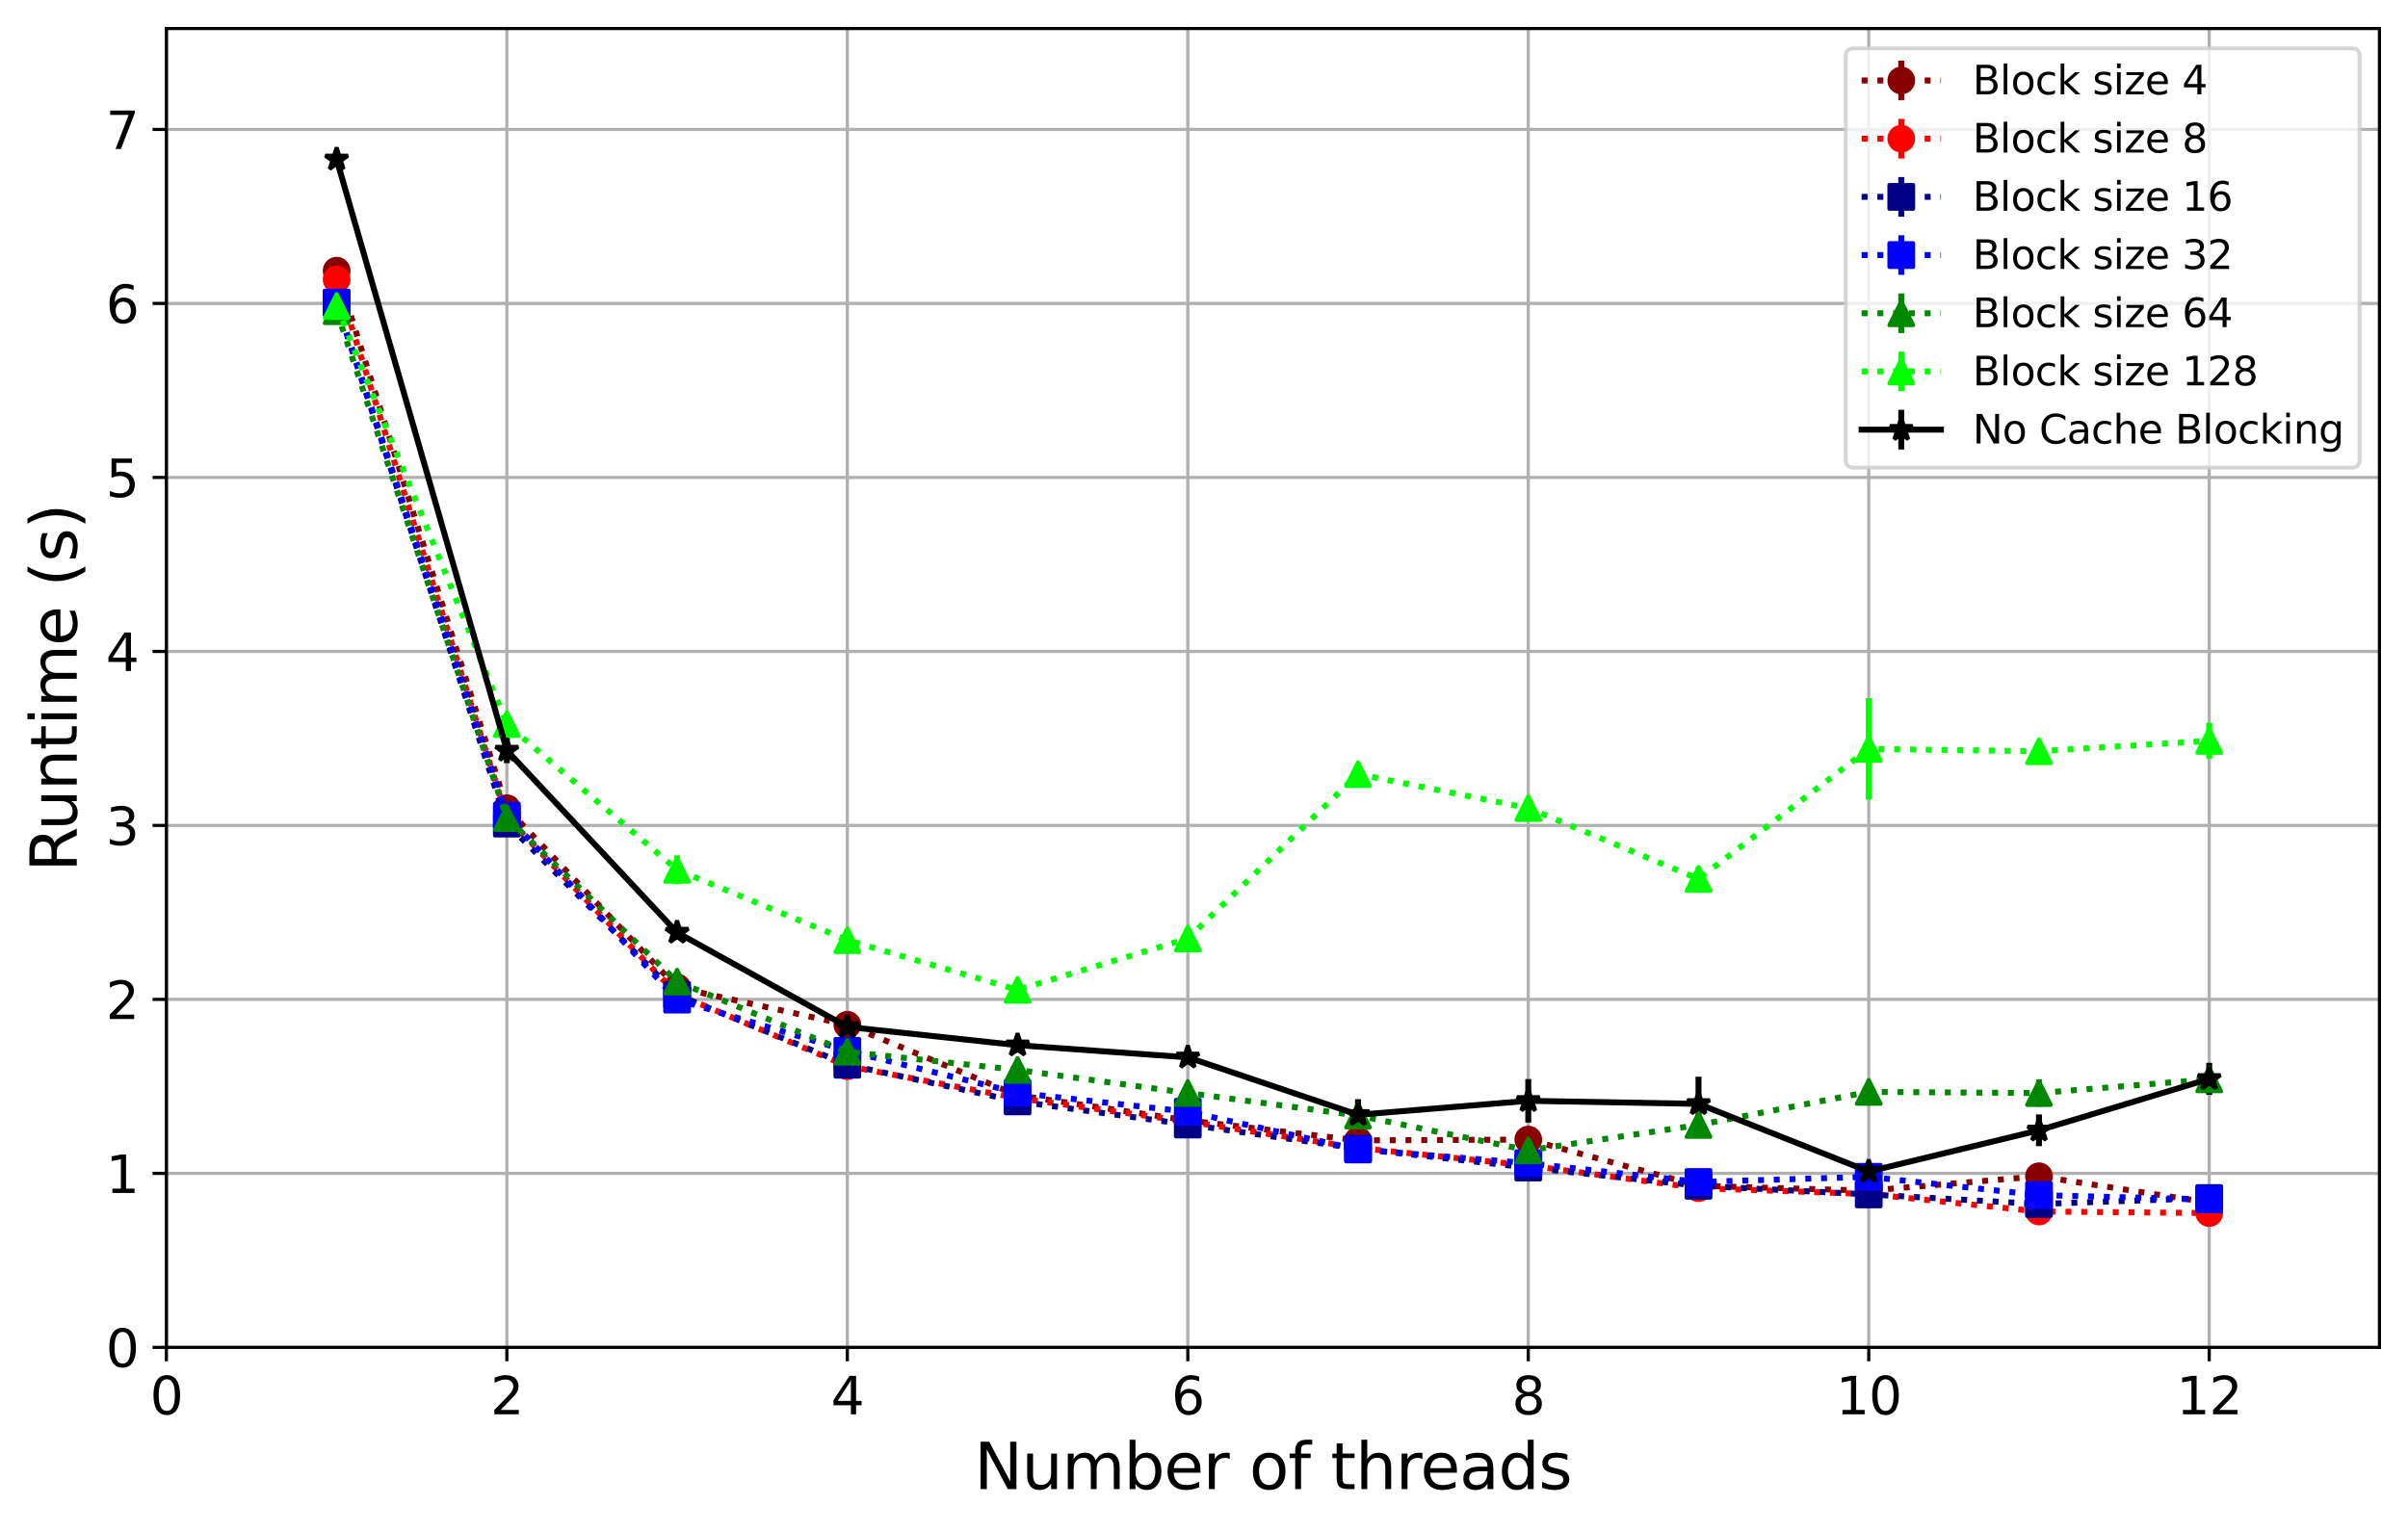 <?xml version="1.0" encoding="utf-8" standalone="no"?>
<!DOCTYPE svg PUBLIC "-//W3C//DTD SVG 1.1//EN"
  "http://www.w3.org/Graphics/SVG/1.1/DTD/svg11.dtd">
<svg xmlns:xlink="http://www.w3.org/1999/xlink" width="607.156pt" height="386.107pt" viewBox="0 0 607.156 386.107" xmlns="http://www.w3.org/2000/svg" version="1.1">
 <defs>
  <style type="text/css">*{stroke-linejoin: round; stroke-linecap: butt}</style>
 </defs>
 <g id="figure_1">
  <g id="patch_1">
   <path d="M 0 386.107 
L 607.156 386.107 
L 607.156 0 
L 0 0 
z
" style="fill: #ffffff"/>
  </g>
  <g id="axes_1">
   <g id="patch_2">
    <path d="M 41.956 339.84 
L 599.956 339.84 
L 599.956 7.2 
L 41.956 7.2 
z
" style="fill: #ffffff"/>
   </g>
   <g id="matplotlib.axis_1">
    <g id="xtick_1">
     <g id="line2d_1">
      <path d="M 41.956 339.84 
L 41.956 7.2 
" clip-path="url(#pe2dccdbe21)" style="fill: none; stroke: #b0b0b0; stroke-width: 0.8; stroke-linecap: square"/>
     </g>
     <g id="line2d_2">
      <defs>
       <path id="mbae6cac2d5" d="M 0 0 
L 0 3.5 
" style="stroke: #000000; stroke-width: 0.8"/>
      </defs>
      <g>
       <use xlink:href="#mbae6cac2d5" x="41.956" y="339.84" style="stroke: #000000; stroke-width: 0.8"/>
      </g>
     </g>
     <g id="text_1">
      <!-- 0 -->
      <g transform="translate(37.821 356.718) scale(0.13 -0.13)">
       <defs>
        <path id="DejaVuSans-30" d="M 2034 4250 
Q 1547 4250 1301 3770 
Q 1056 3291 1056 2328 
Q 1056 1369 1301 889 
Q 1547 409 2034 409 
Q 2525 409 2770 889 
Q 3016 1369 3016 2328 
Q 3016 3291 2770 3770 
Q 2525 4250 2034 4250 
z
M 2034 4750 
Q 2819 4750 3233 4129 
Q 3647 3509 3647 2328 
Q 3647 1150 3233 529 
Q 2819 -91 2034 -91 
Q 1250 -91 836 529 
Q 422 1150 422 2328 
Q 422 3509 836 4129 
Q 1250 4750 2034 4750 
z
" transform="scale(0.016)"/>
       </defs>
       <use xlink:href="#DejaVuSans-30"/>
      </g>
     </g>
    </g>
    <g id="xtick_2">
     <g id="line2d_3">
      <path d="M 127.802 339.84 
L 127.802 7.2 
" clip-path="url(#pe2dccdbe21)" style="fill: none; stroke: #b0b0b0; stroke-width: 0.8; stroke-linecap: square"/>
     </g>
     <g id="line2d_4">
      <g>
       <use xlink:href="#mbae6cac2d5" x="127.802" y="339.84" style="stroke: #000000; stroke-width: 0.8"/>
      </g>
     </g>
     <g id="text_2">
      <!-- 2 -->
      <g transform="translate(123.667 356.718) scale(0.13 -0.13)">
       <defs>
        <path id="DejaVuSans-32" d="M 1228 531 
L 3431 531 
L 3431 0 
L 469 0 
L 469 531 
Q 828 903 1448 1529 
Q 2069 2156 2228 2338 
Q 2531 2678 2651 2914 
Q 2772 3150 2772 3378 
Q 2772 3750 2511 3984 
Q 2250 4219 1831 4219 
Q 1534 4219 1204 4116 
Q 875 4013 500 3803 
L 500 4441 
Q 881 4594 1212 4672 
Q 1544 4750 1819 4750 
Q 2544 4750 2975 4387 
Q 3406 4025 3406 3419 
Q 3406 3131 3298 2873 
Q 3191 2616 2906 2266 
Q 2828 2175 2409 1742 
Q 1991 1309 1228 531 
z
" transform="scale(0.016)"/>
       </defs>
       <use xlink:href="#DejaVuSans-32"/>
      </g>
     </g>
    </g>
    <g id="xtick_3">
     <g id="line2d_5">
      <path d="M 213.649 339.84 
L 213.649 7.2 
" clip-path="url(#pe2dccdbe21)" style="fill: none; stroke: #b0b0b0; stroke-width: 0.8; stroke-linecap: square"/>
     </g>
     <g id="line2d_6">
      <g>
       <use xlink:href="#mbae6cac2d5" x="213.649" y="339.84" style="stroke: #000000; stroke-width: 0.8"/>
      </g>
     </g>
     <g id="text_3">
      <!-- 4 -->
      <g transform="translate(209.513 356.718) scale(0.13 -0.13)">
       <defs>
        <path id="DejaVuSans-34" d="M 2419 4116 
L 825 1625 
L 2419 1625 
L 2419 4116 
z
M 2253 4666 
L 3047 4666 
L 3047 1625 
L 3713 1625 
L 3713 1100 
L 3047 1100 
L 3047 0 
L 2419 0 
L 2419 1100 
L 313 1100 
L 313 1709 
L 2253 4666 
z
" transform="scale(0.016)"/>
       </defs>
       <use xlink:href="#DejaVuSans-34"/>
      </g>
     </g>
    </g>
    <g id="xtick_4">
     <g id="line2d_7">
      <path d="M 299.495 339.84 
L 299.495 7.2 
" clip-path="url(#pe2dccdbe21)" style="fill: none; stroke: #b0b0b0; stroke-width: 0.8; stroke-linecap: square"/>
     </g>
     <g id="line2d_8">
      <g>
       <use xlink:href="#mbae6cac2d5" x="299.495" y="339.84" style="stroke: #000000; stroke-width: 0.8"/>
      </g>
     </g>
     <g id="text_4">
      <!-- 6 -->
      <g transform="translate(295.359 356.718) scale(0.13 -0.13)">
       <defs>
        <path id="DejaVuSans-36" d="M 2113 2584 
Q 1688 2584 1439 2293 
Q 1191 2003 1191 1497 
Q 1191 994 1439 701 
Q 1688 409 2113 409 
Q 2538 409 2786 701 
Q 3034 994 3034 1497 
Q 3034 2003 2786 2293 
Q 2538 2584 2113 2584 
z
M 3366 4563 
L 3366 3988 
Q 3128 4100 2886 4159 
Q 2644 4219 2406 4219 
Q 1781 4219 1451 3797 
Q 1122 3375 1075 2522 
Q 1259 2794 1537 2939 
Q 1816 3084 2150 3084 
Q 2853 3084 3261 2657 
Q 3669 2231 3669 1497 
Q 3669 778 3244 343 
Q 2819 -91 2113 -91 
Q 1303 -91 875 529 
Q 447 1150 447 2328 
Q 447 3434 972 4092 
Q 1497 4750 2381 4750 
Q 2619 4750 2861 4703 
Q 3103 4656 3366 4563 
z
" transform="scale(0.016)"/>
       </defs>
       <use xlink:href="#DejaVuSans-36"/>
      </g>
     </g>
    </g>
    <g id="xtick_5">
     <g id="line2d_9">
      <path d="M 385.341 339.84 
L 385.341 7.2 
" clip-path="url(#pe2dccdbe21)" style="fill: none; stroke: #b0b0b0; stroke-width: 0.8; stroke-linecap: square"/>
     </g>
     <g id="line2d_10">
      <g>
       <use xlink:href="#mbae6cac2d5" x="385.341" y="339.84" style="stroke: #000000; stroke-width: 0.8"/>
      </g>
     </g>
     <g id="text_5">
      <!-- 8 -->
      <g transform="translate(381.205 356.718) scale(0.13 -0.13)">
       <defs>
        <path id="DejaVuSans-38" d="M 2034 2216 
Q 1584 2216 1326 1975 
Q 1069 1734 1069 1313 
Q 1069 891 1326 650 
Q 1584 409 2034 409 
Q 2484 409 2743 651 
Q 3003 894 3003 1313 
Q 3003 1734 2745 1975 
Q 2488 2216 2034 2216 
z
M 1403 2484 
Q 997 2584 770 2862 
Q 544 3141 544 3541 
Q 544 4100 942 4425 
Q 1341 4750 2034 4750 
Q 2731 4750 3128 4425 
Q 3525 4100 3525 3541 
Q 3525 3141 3298 2862 
Q 3072 2584 2669 2484 
Q 3125 2378 3379 2068 
Q 3634 1759 3634 1313 
Q 3634 634 3220 271 
Q 2806 -91 2034 -91 
Q 1263 -91 848 271 
Q 434 634 434 1313 
Q 434 1759 690 2068 
Q 947 2378 1403 2484 
z
M 1172 3481 
Q 1172 3119 1398 2916 
Q 1625 2713 2034 2713 
Q 2441 2713 2670 2916 
Q 2900 3119 2900 3481 
Q 2900 3844 2670 4047 
Q 2441 4250 2034 4250 
Q 1625 4250 1398 4047 
Q 1172 3844 1172 3481 
z
" transform="scale(0.016)"/>
       </defs>
       <use xlink:href="#DejaVuSans-38"/>
      </g>
     </g>
    </g>
    <g id="xtick_6">
     <g id="line2d_11">
      <path d="M 471.187 339.84 
L 471.187 7.2 
" clip-path="url(#pe2dccdbe21)" style="fill: none; stroke: #b0b0b0; stroke-width: 0.8; stroke-linecap: square"/>
     </g>
     <g id="line2d_12">
      <g>
       <use xlink:href="#mbae6cac2d5" x="471.187" y="339.84" style="stroke: #000000; stroke-width: 0.8"/>
      </g>
     </g>
     <g id="text_6">
      <!-- 10 -->
      <g transform="translate(462.916 356.718) scale(0.13 -0.13)">
       <defs>
        <path id="DejaVuSans-31" d="M 794 531 
L 1825 531 
L 1825 4091 
L 703 3866 
L 703 4441 
L 1819 4666 
L 2450 4666 
L 2450 531 
L 3481 531 
L 3481 0 
L 794 0 
L 794 531 
z
" transform="scale(0.016)"/>
       </defs>
       <use xlink:href="#DejaVuSans-31"/>
       <use xlink:href="#DejaVuSans-30" transform="translate(63.623 0)"/>
      </g>
     </g>
    </g>
    <g id="xtick_7">
     <g id="line2d_13">
      <path d="M 557.033 339.84 
L 557.033 7.2 
" clip-path="url(#pe2dccdbe21)" style="fill: none; stroke: #b0b0b0; stroke-width: 0.8; stroke-linecap: square"/>
     </g>
     <g id="line2d_14">
      <g>
       <use xlink:href="#mbae6cac2d5" x="557.033" y="339.84" style="stroke: #000000; stroke-width: 0.8"/>
      </g>
     </g>
     <g id="text_7">
      <!-- 12 -->
      <g transform="translate(548.762 356.718) scale(0.13 -0.13)">
       <use xlink:href="#DejaVuSans-31"/>
       <use xlink:href="#DejaVuSans-32" transform="translate(63.623 0)"/>
      </g>
     </g>
    </g>
    <g id="text_8">
     <!-- Number of threads -->
     <g transform="translate(245.636 375.579) scale(0.16 -0.16)">
      <defs>
       <path id="DejaVuSans-4e" d="M 628 4666 
L 1478 4666 
L 3547 763 
L 3547 4666 
L 4159 4666 
L 4159 0 
L 3309 0 
L 1241 3903 
L 1241 0 
L 628 0 
L 628 4666 
z
" transform="scale(0.016)"/>
       <path id="DejaVuSans-75" d="M 544 1381 
L 544 3500 
L 1119 3500 
L 1119 1403 
Q 1119 906 1312 657 
Q 1506 409 1894 409 
Q 2359 409 2629 706 
Q 2900 1003 2900 1516 
L 2900 3500 
L 3475 3500 
L 3475 0 
L 2900 0 
L 2900 538 
Q 2691 219 2414 64 
Q 2138 -91 1772 -91 
Q 1169 -91 856 284 
Q 544 659 544 1381 
z
M 1991 3584 
L 1991 3584 
z
" transform="scale(0.016)"/>
       <path id="DejaVuSans-6d" d="M 3328 2828 
Q 3544 3216 3844 3400 
Q 4144 3584 4550 3584 
Q 5097 3584 5394 3201 
Q 5691 2819 5691 2113 
L 5691 0 
L 5113 0 
L 5113 2094 
Q 5113 2597 4934 2840 
Q 4756 3084 4391 3084 
Q 3944 3084 3684 2787 
Q 3425 2491 3425 1978 
L 3425 0 
L 2847 0 
L 2847 2094 
Q 2847 2600 2669 2842 
Q 2491 3084 2119 3084 
Q 1678 3084 1418 2786 
Q 1159 2488 1159 1978 
L 1159 0 
L 581 0 
L 581 3500 
L 1159 3500 
L 1159 2956 
Q 1356 3278 1631 3431 
Q 1906 3584 2284 3584 
Q 2666 3584 2933 3390 
Q 3200 3197 3328 2828 
z
" transform="scale(0.016)"/>
       <path id="DejaVuSans-62" d="M 3116 1747 
Q 3116 2381 2855 2742 
Q 2594 3103 2138 3103 
Q 1681 3103 1420 2742 
Q 1159 2381 1159 1747 
Q 1159 1113 1420 752 
Q 1681 391 2138 391 
Q 2594 391 2855 752 
Q 3116 1113 3116 1747 
z
M 1159 2969 
Q 1341 3281 1617 3432 
Q 1894 3584 2278 3584 
Q 2916 3584 3314 3078 
Q 3713 2572 3713 1747 
Q 3713 922 3314 415 
Q 2916 -91 2278 -91 
Q 1894 -91 1617 61 
Q 1341 213 1159 525 
L 1159 0 
L 581 0 
L 581 4863 
L 1159 4863 
L 1159 2969 
z
" transform="scale(0.016)"/>
       <path id="DejaVuSans-65" d="M 3597 1894 
L 3597 1613 
L 953 1613 
Q 991 1019 1311 708 
Q 1631 397 2203 397 
Q 2534 397 2845 478 
Q 3156 559 3463 722 
L 3463 178 
Q 3153 47 2828 -22 
Q 2503 -91 2169 -91 
Q 1331 -91 842 396 
Q 353 884 353 1716 
Q 353 2575 817 3079 
Q 1281 3584 2069 3584 
Q 2775 3584 3186 3129 
Q 3597 2675 3597 1894 
z
M 3022 2063 
Q 3016 2534 2758 2815 
Q 2500 3097 2075 3097 
Q 1594 3097 1305 2825 
Q 1016 2553 972 2059 
L 3022 2063 
z
" transform="scale(0.016)"/>
       <path id="DejaVuSans-72" d="M 2631 2963 
Q 2534 3019 2420 3045 
Q 2306 3072 2169 3072 
Q 1681 3072 1420 2755 
Q 1159 2438 1159 1844 
L 1159 0 
L 581 0 
L 581 3500 
L 1159 3500 
L 1159 2956 
Q 1341 3275 1631 3429 
Q 1922 3584 2338 3584 
Q 2397 3584 2469 3576 
Q 2541 3569 2628 3553 
L 2631 2963 
z
" transform="scale(0.016)"/>
       <path id="DejaVuSans-20" transform="scale(0.016)"/>
       <path id="DejaVuSans-6f" d="M 1959 3097 
Q 1497 3097 1228 2736 
Q 959 2375 959 1747 
Q 959 1119 1226 758 
Q 1494 397 1959 397 
Q 2419 397 2687 759 
Q 2956 1122 2956 1747 
Q 2956 2369 2687 2733 
Q 2419 3097 1959 3097 
z
M 1959 3584 
Q 2709 3584 3137 3096 
Q 3566 2609 3566 1747 
Q 3566 888 3137 398 
Q 2709 -91 1959 -91 
Q 1206 -91 779 398 
Q 353 888 353 1747 
Q 353 2609 779 3096 
Q 1206 3584 1959 3584 
z
" transform="scale(0.016)"/>
       <path id="DejaVuSans-66" d="M 2375 4863 
L 2375 4384 
L 1825 4384 
Q 1516 4384 1395 4259 
Q 1275 4134 1275 3809 
L 1275 3500 
L 2222 3500 
L 2222 3053 
L 1275 3053 
L 1275 0 
L 697 0 
L 697 3053 
L 147 3053 
L 147 3500 
L 697 3500 
L 697 3744 
Q 697 4328 969 4595 
Q 1241 4863 1831 4863 
L 2375 4863 
z
" transform="scale(0.016)"/>
       <path id="DejaVuSans-74" d="M 1172 4494 
L 1172 3500 
L 2356 3500 
L 2356 3053 
L 1172 3053 
L 1172 1153 
Q 1172 725 1289 603 
Q 1406 481 1766 481 
L 2356 481 
L 2356 0 
L 1766 0 
Q 1100 0 847 248 
Q 594 497 594 1153 
L 594 3053 
L 172 3053 
L 172 3500 
L 594 3500 
L 594 4494 
L 1172 4494 
z
" transform="scale(0.016)"/>
       <path id="DejaVuSans-68" d="M 3513 2113 
L 3513 0 
L 2938 0 
L 2938 2094 
Q 2938 2591 2744 2837 
Q 2550 3084 2163 3084 
Q 1697 3084 1428 2787 
Q 1159 2491 1159 1978 
L 1159 0 
L 581 0 
L 581 4863 
L 1159 4863 
L 1159 2956 
Q 1366 3272 1645 3428 
Q 1925 3584 2291 3584 
Q 2894 3584 3203 3211 
Q 3513 2838 3513 2113 
z
" transform="scale(0.016)"/>
       <path id="DejaVuSans-61" d="M 2194 1759 
Q 1497 1759 1228 1600 
Q 959 1441 959 1056 
Q 959 750 1161 570 
Q 1363 391 1709 391 
Q 2188 391 2477 730 
Q 2766 1069 2766 1631 
L 2766 1759 
L 2194 1759 
z
M 3341 1997 
L 3341 0 
L 2766 0 
L 2766 531 
Q 2569 213 2275 61 
Q 1981 -91 1556 -91 
Q 1019 -91 701 211 
Q 384 513 384 1019 
Q 384 1609 779 1909 
Q 1175 2209 1959 2209 
L 2766 2209 
L 2766 2266 
Q 2766 2663 2505 2880 
Q 2244 3097 1772 3097 
Q 1472 3097 1187 3025 
Q 903 2953 641 2809 
L 641 3341 
Q 956 3463 1253 3523 
Q 1550 3584 1831 3584 
Q 2591 3584 2966 3190 
Q 3341 2797 3341 1997 
z
" transform="scale(0.016)"/>
       <path id="DejaVuSans-64" d="M 2906 2969 
L 2906 4863 
L 3481 4863 
L 3481 0 
L 2906 0 
L 2906 525 
Q 2725 213 2448 61 
Q 2172 -91 1784 -91 
Q 1150 -91 751 415 
Q 353 922 353 1747 
Q 353 2572 751 3078 
Q 1150 3584 1784 3584 
Q 2172 3584 2448 3432 
Q 2725 3281 2906 2969 
z
M 947 1747 
Q 947 1113 1208 752 
Q 1469 391 1925 391 
Q 2381 391 2643 752 
Q 2906 1113 2906 1747 
Q 2906 2381 2643 2742 
Q 2381 3103 1925 3103 
Q 1469 3103 1208 2742 
Q 947 2381 947 1747 
z
" transform="scale(0.016)"/>
       <path id="DejaVuSans-73" d="M 2834 3397 
L 2834 2853 
Q 2591 2978 2328 3040 
Q 2066 3103 1784 3103 
Q 1356 3103 1142 2972 
Q 928 2841 928 2578 
Q 928 2378 1081 2264 
Q 1234 2150 1697 2047 
L 1894 2003 
Q 2506 1872 2764 1633 
Q 3022 1394 3022 966 
Q 3022 478 2636 193 
Q 2250 -91 1575 -91 
Q 1294 -91 989 -36 
Q 684 19 347 128 
L 347 722 
Q 666 556 975 473 
Q 1284 391 1588 391 
Q 1994 391 2212 530 
Q 2431 669 2431 922 
Q 2431 1156 2273 1281 
Q 2116 1406 1581 1522 
L 1381 1569 
Q 847 1681 609 1914 
Q 372 2147 372 2553 
Q 372 3047 722 3315 
Q 1072 3584 1716 3584 
Q 2034 3584 2315 3537 
Q 2597 3491 2834 3397 
z
" transform="scale(0.016)"/>
      </defs>
      <use xlink:href="#DejaVuSans-4e"/>
      <use xlink:href="#DejaVuSans-75" transform="translate(74.805 0)"/>
      <use xlink:href="#DejaVuSans-6d" transform="translate(138.184 0)"/>
      <use xlink:href="#DejaVuSans-62" transform="translate(235.596 0)"/>
      <use xlink:href="#DejaVuSans-65" transform="translate(299.072 0)"/>
      <use xlink:href="#DejaVuSans-72" transform="translate(360.596 0)"/>
      <use xlink:href="#DejaVuSans-20" transform="translate(401.709 0)"/>
      <use xlink:href="#DejaVuSans-6f" transform="translate(433.496 0)"/>
      <use xlink:href="#DejaVuSans-66" transform="translate(494.678 0)"/>
      <use xlink:href="#DejaVuSans-20" transform="translate(529.883 0)"/>
      <use xlink:href="#DejaVuSans-74" transform="translate(561.67 0)"/>
      <use xlink:href="#DejaVuSans-68" transform="translate(600.879 0)"/>
      <use xlink:href="#DejaVuSans-72" transform="translate(664.258 0)"/>
      <use xlink:href="#DejaVuSans-65" transform="translate(703.121 0)"/>
      <use xlink:href="#DejaVuSans-61" transform="translate(764.645 0)"/>
      <use xlink:href="#DejaVuSans-64" transform="translate(825.924 0)"/>
      <use xlink:href="#DejaVuSans-73" transform="translate(889.4 0)"/>
     </g>
    </g>
   </g>
   <g id="matplotlib.axis_2">
    <g id="ytick_1">
     <g id="line2d_15">
      <path d="M 41.956 339.84 
L 599.956 339.84 
" clip-path="url(#pe2dccdbe21)" style="fill: none; stroke: #b0b0b0; stroke-width: 0.8; stroke-linecap: square"/>
     </g>
     <g id="line2d_16">
      <defs>
       <path id="mf7d8626f61" d="M 0 0 
L -3.5 0 
" style="stroke: #000000; stroke-width: 0.8"/>
      </defs>
      <g>
       <use xlink:href="#mf7d8626f61" x="41.956" y="339.84" style="stroke: #000000; stroke-width: 0.8"/>
      </g>
     </g>
     <g id="text_9">
      <!-- 0 -->
      <g transform="translate(26.685 344.779) scale(0.13 -0.13)">
       <use xlink:href="#DejaVuSans-30"/>
      </g>
     </g>
    </g>
    <g id="ytick_2">
     <g id="line2d_17">
      <path d="M 41.956 295.955 
L 599.956 295.955 
" clip-path="url(#pe2dccdbe21)" style="fill: none; stroke: #b0b0b0; stroke-width: 0.8; stroke-linecap: square"/>
     </g>
     <g id="line2d_18">
      <g>
       <use xlink:href="#mf7d8626f61" x="41.956" y="295.955" style="stroke: #000000; stroke-width: 0.8"/>
      </g>
     </g>
     <g id="text_10">
      <!-- 1 -->
      <g transform="translate(26.685 300.894) scale(0.13 -0.13)">
       <use xlink:href="#DejaVuSans-31"/>
      </g>
     </g>
    </g>
    <g id="ytick_3">
     <g id="line2d_19">
      <path d="M 41.956 252.071 
L 599.956 252.071 
" clip-path="url(#pe2dccdbe21)" style="fill: none; stroke: #b0b0b0; stroke-width: 0.8; stroke-linecap: square"/>
     </g>
     <g id="line2d_20">
      <g>
       <use xlink:href="#mf7d8626f61" x="41.956" y="252.071" style="stroke: #000000; stroke-width: 0.8"/>
      </g>
     </g>
     <g id="text_11">
      <!-- 2 -->
      <g transform="translate(26.685 257.01) scale(0.13 -0.13)">
       <use xlink:href="#DejaVuSans-32"/>
      </g>
     </g>
    </g>
    <g id="ytick_4">
     <g id="line2d_21">
      <path d="M 41.956 208.186 
L 599.956 208.186 
" clip-path="url(#pe2dccdbe21)" style="fill: none; stroke: #b0b0b0; stroke-width: 0.8; stroke-linecap: square"/>
     </g>
     <g id="line2d_22">
      <g>
       <use xlink:href="#mf7d8626f61" x="41.956" y="208.186" style="stroke: #000000; stroke-width: 0.8"/>
      </g>
     </g>
     <g id="text_12">
      <!-- 3 -->
      <g transform="translate(26.685 213.125) scale(0.13 -0.13)">
       <defs>
        <path id="DejaVuSans-33" d="M 2597 2516 
Q 3050 2419 3304 2112 
Q 3559 1806 3559 1356 
Q 3559 666 3084 287 
Q 2609 -91 1734 -91 
Q 1441 -91 1130 -33 
Q 819 25 488 141 
L 488 750 
Q 750 597 1062 519 
Q 1375 441 1716 441 
Q 2309 441 2620 675 
Q 2931 909 2931 1356 
Q 2931 1769 2642 2001 
Q 2353 2234 1838 2234 
L 1294 2234 
L 1294 2753 
L 1863 2753 
Q 2328 2753 2575 2939 
Q 2822 3125 2822 3475 
Q 2822 3834 2567 4026 
Q 2313 4219 1838 4219 
Q 1578 4219 1281 4162 
Q 984 4106 628 3988 
L 628 4550 
Q 988 4650 1302 4700 
Q 1616 4750 1894 4750 
Q 2613 4750 3031 4423 
Q 3450 4097 3450 3541 
Q 3450 3153 3228 2886 
Q 3006 2619 2597 2516 
z
" transform="scale(0.016)"/>
       </defs>
       <use xlink:href="#DejaVuSans-33"/>
      </g>
     </g>
    </g>
    <g id="ytick_5">
     <g id="line2d_23">
      <path d="M 41.956 164.301 
L 599.956 164.301 
" clip-path="url(#pe2dccdbe21)" style="fill: none; stroke: #b0b0b0; stroke-width: 0.8; stroke-linecap: square"/>
     </g>
     <g id="line2d_24">
      <g>
       <use xlink:href="#mf7d8626f61" x="41.956" y="164.301" style="stroke: #000000; stroke-width: 0.8"/>
      </g>
     </g>
     <g id="text_13">
      <!-- 4 -->
      <g transform="translate(26.685 169.24) scale(0.13 -0.13)">
       <use xlink:href="#DejaVuSans-34"/>
      </g>
     </g>
    </g>
    <g id="ytick_6">
     <g id="line2d_25">
      <path d="M 41.956 120.416 
L 599.956 120.416 
" clip-path="url(#pe2dccdbe21)" style="fill: none; stroke: #b0b0b0; stroke-width: 0.8; stroke-linecap: square"/>
     </g>
     <g id="line2d_26">
      <g>
       <use xlink:href="#mf7d8626f61" x="41.956" y="120.416" style="stroke: #000000; stroke-width: 0.8"/>
      </g>
     </g>
     <g id="text_14">
      <!-- 5 -->
      <g transform="translate(26.685 125.355) scale(0.13 -0.13)">
       <defs>
        <path id="DejaVuSans-35" d="M 691 4666 
L 3169 4666 
L 3169 4134 
L 1269 4134 
L 1269 2991 
Q 1406 3038 1543 3061 
Q 1681 3084 1819 3084 
Q 2600 3084 3056 2656 
Q 3513 2228 3513 1497 
Q 3513 744 3044 326 
Q 2575 -91 1722 -91 
Q 1428 -91 1123 -41 
Q 819 9 494 109 
L 494 744 
Q 775 591 1075 516 
Q 1375 441 1709 441 
Q 2250 441 2565 725 
Q 2881 1009 2881 1497 
Q 2881 1984 2565 2268 
Q 2250 2553 1709 2553 
Q 1456 2553 1204 2497 
Q 953 2441 691 2322 
L 691 4666 
z
" transform="scale(0.016)"/>
       </defs>
       <use xlink:href="#DejaVuSans-35"/>
      </g>
     </g>
    </g>
    <g id="ytick_7">
     <g id="line2d_27">
      <path d="M 41.956 76.532 
L 599.956 76.532 
" clip-path="url(#pe2dccdbe21)" style="fill: none; stroke: #b0b0b0; stroke-width: 0.8; stroke-linecap: square"/>
     </g>
     <g id="line2d_28">
      <g>
       <use xlink:href="#mf7d8626f61" x="41.956" y="76.532" style="stroke: #000000; stroke-width: 0.8"/>
      </g>
     </g>
     <g id="text_15">
      <!-- 6 -->
      <g transform="translate(26.685 81.471) scale(0.13 -0.13)">
       <use xlink:href="#DejaVuSans-36"/>
      </g>
     </g>
    </g>
    <g id="ytick_8">
     <g id="line2d_29">
      <path d="M 41.956 32.647 
L 599.956 32.647 
" clip-path="url(#pe2dccdbe21)" style="fill: none; stroke: #b0b0b0; stroke-width: 0.8; stroke-linecap: square"/>
     </g>
     <g id="line2d_30">
      <g>
       <use xlink:href="#mf7d8626f61" x="41.956" y="32.647" style="stroke: #000000; stroke-width: 0.8"/>
      </g>
     </g>
     <g id="text_16">
      <!-- 7 -->
      <g transform="translate(26.685 37.586) scale(0.13 -0.13)">
       <defs>
        <path id="DejaVuSans-37" d="M 525 4666 
L 3525 4666 
L 3525 4397 
L 1831 0 
L 1172 0 
L 2766 4134 
L 525 4134 
L 525 4666 
z
" transform="scale(0.016)"/>
       </defs>
       <use xlink:href="#DejaVuSans-37"/>
      </g>
     </g>
    </g>
    <g id="text_17">
     <!-- Runtime (s) -->
     <g transform="translate(19.358 219.885) rotate(-90) scale(0.16 -0.16)">
      <defs>
       <path id="DejaVuSans-52" d="M 2841 2188 
Q 3044 2119 3236 1894 
Q 3428 1669 3622 1275 
L 4263 0 
L 3584 0 
L 2988 1197 
Q 2756 1666 2539 1819 
Q 2322 1972 1947 1972 
L 1259 1972 
L 1259 0 
L 628 0 
L 628 4666 
L 2053 4666 
Q 2853 4666 3247 4331 
Q 3641 3997 3641 3322 
Q 3641 2881 3436 2590 
Q 3231 2300 2841 2188 
z
M 1259 4147 
L 1259 2491 
L 2053 2491 
Q 2509 2491 2742 2702 
Q 2975 2913 2975 3322 
Q 2975 3731 2742 3939 
Q 2509 4147 2053 4147 
L 1259 4147 
z
" transform="scale(0.016)"/>
       <path id="DejaVuSans-6e" d="M 3513 2113 
L 3513 0 
L 2938 0 
L 2938 2094 
Q 2938 2591 2744 2837 
Q 2550 3084 2163 3084 
Q 1697 3084 1428 2787 
Q 1159 2491 1159 1978 
L 1159 0 
L 581 0 
L 581 3500 
L 1159 3500 
L 1159 2956 
Q 1366 3272 1645 3428 
Q 1925 3584 2291 3584 
Q 2894 3584 3203 3211 
Q 3513 2838 3513 2113 
z
" transform="scale(0.016)"/>
       <path id="DejaVuSans-69" d="M 603 3500 
L 1178 3500 
L 1178 0 
L 603 0 
L 603 3500 
z
M 603 4863 
L 1178 4863 
L 1178 4134 
L 603 4134 
L 603 4863 
z
" transform="scale(0.016)"/>
       <path id="DejaVuSans-28" d="M 1984 4856 
Q 1566 4138 1362 3434 
Q 1159 2731 1159 2009 
Q 1159 1288 1364 580 
Q 1569 -128 1984 -844 
L 1484 -844 
Q 1016 -109 783 600 
Q 550 1309 550 2009 
Q 550 2706 781 3412 
Q 1013 4119 1484 4856 
L 1984 4856 
z
" transform="scale(0.016)"/>
       <path id="DejaVuSans-29" d="M 513 4856 
L 1013 4856 
Q 1481 4119 1714 3412 
Q 1947 2706 1947 2009 
Q 1947 1309 1714 600 
Q 1481 -109 1013 -844 
L 513 -844 
Q 928 -128 1133 580 
Q 1338 1288 1338 2009 
Q 1338 2731 1133 3434 
Q 928 4138 513 4856 
z
" transform="scale(0.016)"/>
      </defs>
      <use xlink:href="#DejaVuSans-52"/>
      <use xlink:href="#DejaVuSans-75" transform="translate(64.982 0)"/>
      <use xlink:href="#DejaVuSans-6e" transform="translate(128.361 0)"/>
      <use xlink:href="#DejaVuSans-74" transform="translate(191.74 0)"/>
      <use xlink:href="#DejaVuSans-69" transform="translate(230.949 0)"/>
      <use xlink:href="#DejaVuSans-6d" transform="translate(258.732 0)"/>
      <use xlink:href="#DejaVuSans-65" transform="translate(356.145 0)"/>
      <use xlink:href="#DejaVuSans-20" transform="translate(417.668 0)"/>
      <use xlink:href="#DejaVuSans-28" transform="translate(449.455 0)"/>
      <use xlink:href="#DejaVuSans-73" transform="translate(488.469 0)"/>
      <use xlink:href="#DejaVuSans-29" transform="translate(540.568 0)"/>
     </g>
    </g>
   </g>
   <g id="LineCollection_1">
    <path d="M 84.879 68.548 
L 84.879 68.008 
" clip-path="url(#pe2dccdbe21)" style="fill: none; stroke: #880000; stroke-width: 1.5"/>
    <path d="M 127.802 204.162 
L 127.802 203.562 
" clip-path="url(#pe2dccdbe21)" style="fill: none; stroke: #880000; stroke-width: 1.5"/>
    <path d="M 170.725 249.161 
L 170.725 248.962 
" clip-path="url(#pe2dccdbe21)" style="fill: none; stroke: #880000; stroke-width: 1.5"/>
    <path d="M 213.649 258.971 
L 213.649 257.988 
" clip-path="url(#pe2dccdbe21)" style="fill: none; stroke: #880000; stroke-width: 1.5"/>
    <path d="M 256.572 276.493 
L 256.572 276.007 
" clip-path="url(#pe2dccdbe21)" style="fill: none; stroke: #880000; stroke-width: 1.5"/>
    <path d="M 299.495 283.363 
L 299.495 281.814 
" clip-path="url(#pe2dccdbe21)" style="fill: none; stroke: #880000; stroke-width: 1.5"/>
    <path d="M 342.418 287.654 
L 342.418 287.605 
" clip-path="url(#pe2dccdbe21)" style="fill: none; stroke: #880000; stroke-width: 1.5"/>
    <path d="M 385.341 287.643 
L 385.341 287.216 
" clip-path="url(#pe2dccdbe21)" style="fill: none; stroke: #880000; stroke-width: 1.5"/>
    <path d="M 428.264 299.696 
L 428.264 298.463 
" clip-path="url(#pe2dccdbe21)" style="fill: none; stroke: #880000; stroke-width: 1.5"/>
    <path d="M 471.187 303.65 
L 471.187 296.965 
" clip-path="url(#pe2dccdbe21)" style="fill: none; stroke: #880000; stroke-width: 1.5"/>
    <path d="M 514.11 296.812 
L 514.11 296.554 
" clip-path="url(#pe2dccdbe21)" style="fill: none; stroke: #880000; stroke-width: 1.5"/>
    <path d="M 557.033 303.329 
L 557.033 303.31 
" clip-path="url(#pe2dccdbe21)" style="fill: none; stroke: #880000; stroke-width: 1.5"/>
   </g>
   <g id="LineCollection_2">
    <path d="M 84.879 71.188 
L 84.879 69.777 
" clip-path="url(#pe2dccdbe21)" style="fill: none; stroke: #ff0000; stroke-width: 1.5"/>
    <path d="M 127.802 206.307 
L 127.802 206.037 
" clip-path="url(#pe2dccdbe21)" style="fill: none; stroke: #ff0000; stroke-width: 1.5"/>
    <path d="M 170.725 250.795 
L 170.725 250.722 
" clip-path="url(#pe2dccdbe21)" style="fill: none; stroke: #ff0000; stroke-width: 1.5"/>
    <path d="M 213.649 269.432 
L 213.649 268.378 
" clip-path="url(#pe2dccdbe21)" style="fill: none; stroke: #ff0000; stroke-width: 1.5"/>
    <path d="M 256.572 277.684 
L 256.572 276.247 
" clip-path="url(#pe2dccdbe21)" style="fill: none; stroke: #ff0000; stroke-width: 1.5"/>
    <path d="M 299.495 282.904 
L 299.495 282.833 
" clip-path="url(#pe2dccdbe21)" style="fill: none; stroke: #ff0000; stroke-width: 1.5"/>
    <path d="M 342.418 289.989 
L 342.418 289.053 
" clip-path="url(#pe2dccdbe21)" style="fill: none; stroke: #ff0000; stroke-width: 1.5"/>
    <path d="M 385.341 294.114 
L 385.341 293.816 
" clip-path="url(#pe2dccdbe21)" style="fill: none; stroke: #ff0000; stroke-width: 1.5"/>
    <path d="M 428.264 299.819 
L 428.264 299.53 
" clip-path="url(#pe2dccdbe21)" style="fill: none; stroke: #ff0000; stroke-width: 1.5"/>
    <path d="M 471.187 302.671 
L 471.187 299.636 
" clip-path="url(#pe2dccdbe21)" style="fill: none; stroke: #ff0000; stroke-width: 1.5"/>
    <path d="M 514.11 305.969 
L 514.11 305.159 
" clip-path="url(#pe2dccdbe21)" style="fill: none; stroke: #ff0000; stroke-width: 1.5"/>
    <path d="M 557.033 306.619 
L 557.033 305.294 
" clip-path="url(#pe2dccdbe21)" style="fill: none; stroke: #ff0000; stroke-width: 1.5"/>
   </g>
   <g id="LineCollection_3">
    <path d="M 84.879 76.507 
L 84.879 76.359 
" clip-path="url(#pe2dccdbe21)" style="fill: none; stroke: #000088; stroke-width: 1.5"/>
    <path d="M 127.802 208.102 
L 127.802 207.359 
" clip-path="url(#pe2dccdbe21)" style="fill: none; stroke: #000088; stroke-width: 1.5"/>
    <path d="M 170.725 251.214 
L 170.725 250.628 
" clip-path="url(#pe2dccdbe21)" style="fill: none; stroke: #000088; stroke-width: 1.5"/>
    <path d="M 213.649 269.426 
L 213.649 267.672 
" clip-path="url(#pe2dccdbe21)" style="fill: none; stroke: #000088; stroke-width: 1.5"/>
    <path d="M 256.572 277.842 
L 256.572 277.75 
" clip-path="url(#pe2dccdbe21)" style="fill: none; stroke: #000088; stroke-width: 1.5"/>
    <path d="M 299.495 283.947 
L 299.495 283.311 
" clip-path="url(#pe2dccdbe21)" style="fill: none; stroke: #000088; stroke-width: 1.5"/>
    <path d="M 342.418 289.89 
L 342.418 289.493 
" clip-path="url(#pe2dccdbe21)" style="fill: none; stroke: #000088; stroke-width: 1.5"/>
    <path d="M 385.341 294.889 
L 385.341 294.071 
" clip-path="url(#pe2dccdbe21)" style="fill: none; stroke: #000088; stroke-width: 1.5"/>
    <path d="M 428.264 300.202 
L 428.264 297.944 
" clip-path="url(#pe2dccdbe21)" style="fill: none; stroke: #000088; stroke-width: 1.5"/>
    <path d="M 471.187 301.65 
L 471.187 300.858 
" clip-path="url(#pe2dccdbe21)" style="fill: none; stroke: #000088; stroke-width: 1.5"/>
    <path d="M 514.11 304.017 
L 514.11 303.328 
" clip-path="url(#pe2dccdbe21)" style="fill: none; stroke: #000088; stroke-width: 1.5"/>
    <path d="M 557.033 303.062 
L 557.033 301.284 
" clip-path="url(#pe2dccdbe21)" style="fill: none; stroke: #000088; stroke-width: 1.5"/>
   </g>
   <g id="LineCollection_4">
    <path d="M 84.879 76.323 
L 84.879 76.311 
" clip-path="url(#pe2dccdbe21)" style="fill: none; stroke: #0000ff; stroke-width: 1.5"/>
    <path d="M 127.802 205.734 
L 127.802 205.705 
" clip-path="url(#pe2dccdbe21)" style="fill: none; stroke: #0000ff; stroke-width: 1.5"/>
    <path d="M 170.725 252.137 
L 170.725 252.112 
" clip-path="url(#pe2dccdbe21)" style="fill: none; stroke: #0000ff; stroke-width: 1.5"/>
    <path d="M 213.649 265.68 
L 213.649 264.413 
" clip-path="url(#pe2dccdbe21)" style="fill: none; stroke: #0000ff; stroke-width: 1.5"/>
    <path d="M 256.572 275.651 
L 256.572 275.596 
" clip-path="url(#pe2dccdbe21)" style="fill: none; stroke: #0000ff; stroke-width: 1.5"/>
    <path d="M 299.495 280.405 
L 299.495 280.397 
" clip-path="url(#pe2dccdbe21)" style="fill: none; stroke: #0000ff; stroke-width: 1.5"/>
    <path d="M 342.418 290.356 
L 342.418 289.511 
" clip-path="url(#pe2dccdbe21)" style="fill: none; stroke: #0000ff; stroke-width: 1.5"/>
    <path d="M 385.341 293.696 
L 385.341 293.058 
" clip-path="url(#pe2dccdbe21)" style="fill: none; stroke: #0000ff; stroke-width: 1.5"/>
    <path d="M 428.264 298.848 
L 428.264 297.386 
" clip-path="url(#pe2dccdbe21)" style="fill: none; stroke: #0000ff; stroke-width: 1.5"/>
    <path d="M 471.187 297.259 
L 471.187 296.372 
" clip-path="url(#pe2dccdbe21)" style="fill: none; stroke: #0000ff; stroke-width: 1.5"/>
    <path d="M 514.11 301.484 
L 514.11 301.378 
" clip-path="url(#pe2dccdbe21)" style="fill: none; stroke: #0000ff; stroke-width: 1.5"/>
    <path d="M 557.033 303.057 
L 557.033 301.992 
" clip-path="url(#pe2dccdbe21)" style="fill: none; stroke: #0000ff; stroke-width: 1.5"/>
   </g>
   <g id="LineCollection_5">
    <path d="M 84.879 78.633 
L 84.879 78.338 
" clip-path="url(#pe2dccdbe21)" style="fill: none; stroke: #008800; stroke-width: 1.5"/>
    <path d="M 127.802 206.471 
L 127.802 206.2 
" clip-path="url(#pe2dccdbe21)" style="fill: none; stroke: #008800; stroke-width: 1.5"/>
    <path d="M 170.725 247.912 
L 170.725 247.255 
" clip-path="url(#pe2dccdbe21)" style="fill: none; stroke: #008800; stroke-width: 1.5"/>
    <path d="M 213.649 267.082 
L 213.649 263.462 
" clip-path="url(#pe2dccdbe21)" style="fill: none; stroke: #008800; stroke-width: 1.5"/>
    <path d="M 256.572 270.397 
L 256.572 269.323 
" clip-path="url(#pe2dccdbe21)" style="fill: none; stroke: #008800; stroke-width: 1.5"/>
    <path d="M 299.495 276.13 
L 299.495 275.228 
" clip-path="url(#pe2dccdbe21)" style="fill: none; stroke: #008800; stroke-width: 1.5"/>
    <path d="M 342.418 282.893 
L 342.418 279.836 
" clip-path="url(#pe2dccdbe21)" style="fill: none; stroke: #008800; stroke-width: 1.5"/>
    <path d="M 385.341 290.56 
L 385.341 289.726 
" clip-path="url(#pe2dccdbe21)" style="fill: none; stroke: #008800; stroke-width: 1.5"/>
    <path d="M 428.264 284.917 
L 428.264 282.564 
" clip-path="url(#pe2dccdbe21)" style="fill: none; stroke: #008800; stroke-width: 1.5"/>
    <path d="M 471.187 276.127 
L 471.187 274.667 
" clip-path="url(#pe2dccdbe21)" style="fill: none; stroke: #008800; stroke-width: 1.5"/>
    <path d="M 514.11 279.117 
L 514.11 272.262 
" clip-path="url(#pe2dccdbe21)" style="fill: none; stroke: #008800; stroke-width: 1.5"/>
    <path d="M 557.033 273.124 
L 557.033 271.348 
" clip-path="url(#pe2dccdbe21)" style="fill: none; stroke: #008800; stroke-width: 1.5"/>
   </g>
   <g id="LineCollection_6">
    <path d="M 84.879 78.524 
L 84.879 75.82 
" clip-path="url(#pe2dccdbe21)" style="fill: none; stroke: #00ff00; stroke-width: 1.5"/>
    <path d="M 127.802 184.68 
L 127.802 180.571 
" clip-path="url(#pe2dccdbe21)" style="fill: none; stroke: #00ff00; stroke-width: 1.5"/>
    <path d="M 170.725 223.031 
L 170.725 215.76 
" clip-path="url(#pe2dccdbe21)" style="fill: none; stroke: #00ff00; stroke-width: 1.5"/>
    <path d="M 213.649 238.839 
L 213.649 235.41 
" clip-path="url(#pe2dccdbe21)" style="fill: none; stroke: #00ff00; stroke-width: 1.5"/>
    <path d="M 256.572 250.83 
L 256.572 248.486 
" clip-path="url(#pe2dccdbe21)" style="fill: none; stroke: #00ff00; stroke-width: 1.5"/>
    <path d="M 299.495 237.741 
L 299.495 235.693 
" clip-path="url(#pe2dccdbe21)" style="fill: none; stroke: #00ff00; stroke-width: 1.5"/>
    <path d="M 342.418 196.202 
L 342.418 194.285 
" clip-path="url(#pe2dccdbe21)" style="fill: none; stroke: #00ff00; stroke-width: 1.5"/>
    <path d="M 385.341 205.84 
L 385.341 201.788 
" clip-path="url(#pe2dccdbe21)" style="fill: none; stroke: #00ff00; stroke-width: 1.5"/>
    <path d="M 428.264 224.749 
L 428.264 218.625 
" clip-path="url(#pe2dccdbe21)" style="fill: none; stroke: #00ff00; stroke-width: 1.5"/>
    <path d="M 471.187 201.694 
L 471.187 176.078 
" clip-path="url(#pe2dccdbe21)" style="fill: none; stroke: #00ff00; stroke-width: 1.5"/>
    <path d="M 514.11 191.329 
L 514.11 187.632 
" clip-path="url(#pe2dccdbe21)" style="fill: none; stroke: #00ff00; stroke-width: 1.5"/>
    <path d="M 557.033 191.395 
L 557.033 182.317 
" clip-path="url(#pe2dccdbe21)" style="fill: none; stroke: #00ff00; stroke-width: 1.5"/>
   </g>
   <g id="LineCollection_7">
    <path d="M 84.879 41.572 
L 84.879 38.817 
" clip-path="url(#pe2dccdbe21)" style="fill: none; stroke: #000000; stroke-width: 1.5"/>
    <path d="M 127.802 192.469 
L 127.802 186.099 
" clip-path="url(#pe2dccdbe21)" style="fill: none; stroke: #000000; stroke-width: 1.5"/>
    <path d="M 170.725 236.978 
L 170.725 233.408 
" clip-path="url(#pe2dccdbe21)" style="fill: none; stroke: #000000; stroke-width: 1.5"/>
    <path d="M 213.649 262.869 
L 213.649 255.134 
" clip-path="url(#pe2dccdbe21)" style="fill: none; stroke: #000000; stroke-width: 1.5"/>
    <path d="M 256.572 265.513 
L 256.572 261.724 
" clip-path="url(#pe2dccdbe21)" style="fill: none; stroke: #000000; stroke-width: 1.5"/>
    <path d="M 299.495 267.355 
L 299.495 266.022 
" clip-path="url(#pe2dccdbe21)" style="fill: none; stroke: #000000; stroke-width: 1.5"/>
    <path d="M 342.418 285.112 
L 342.418 277.231 
" clip-path="url(#pe2dccdbe21)" style="fill: none; stroke: #000000; stroke-width: 1.5"/>
    <path d="M 385.341 283.134 
L 385.341 272.165 
" clip-path="url(#pe2dccdbe21)" style="fill: none; stroke: #000000; stroke-width: 1.5"/>
    <path d="M 428.264 285.268 
L 428.264 271.575 
" clip-path="url(#pe2dccdbe21)" style="fill: none; stroke: #000000; stroke-width: 1.5"/>
    <path d="M 471.187 296.842 
L 471.187 294.124 
" clip-path="url(#pe2dccdbe21)" style="fill: none; stroke: #000000; stroke-width: 1.5"/>
    <path d="M 514.11 289.084 
L 514.11 281.089 
" clip-path="url(#pe2dccdbe21)" style="fill: none; stroke: #000000; stroke-width: 1.5"/>
    <path d="M 557.033 276.153 
L 557.033 268.073 
" clip-path="url(#pe2dccdbe21)" style="fill: none; stroke: #000000; stroke-width: 1.5"/>
   </g>
   <g id="line2d_31">
    <path d="M 84.879 68.278 
L 127.802 203.862 
L 170.725 249.062 
L 213.649 258.479 
L 256.572 276.25 
L 299.495 282.588 
L 342.418 287.629 
L 385.341 287.43 
L 428.264 299.08 
L 471.187 300.307 
L 514.11 296.683 
L 557.033 303.32 
" clip-path="url(#pe2dccdbe21)" style="fill: none; stroke-dasharray: 1.5,2.475; stroke-dashoffset: 0; stroke: #880000; stroke-width: 1.5"/>
    <defs>
     <path id="m1afb038bc3" d="M 0 3 
C 0.796 3 1.559 2.684 2.121 2.121 
C 2.684 1.559 3 0.796 3 0 
C 3 -0.796 2.684 -1.559 2.121 -2.121 
C 1.559 -2.684 0.796 -3 0 -3 
C -0.796 -3 -1.559 -2.684 -2.121 -2.121 
C -2.684 -1.559 -3 -0.796 -3 0 
C -3 0.796 -2.684 1.559 -2.121 2.121 
C -1.559 2.684 -0.796 3 0 3 
z
" style="stroke: #880000"/>
    </defs>
    <g clip-path="url(#pe2dccdbe21)">
     <use xlink:href="#m1afb038bc3" x="84.879" y="68.278" style="fill: #880000; stroke: #880000"/>
     <use xlink:href="#m1afb038bc3" x="127.802" y="203.862" style="fill: #880000; stroke: #880000"/>
     <use xlink:href="#m1afb038bc3" x="170.725" y="249.062" style="fill: #880000; stroke: #880000"/>
     <use xlink:href="#m1afb038bc3" x="213.649" y="258.479" style="fill: #880000; stroke: #880000"/>
     <use xlink:href="#m1afb038bc3" x="256.572" y="276.25" style="fill: #880000; stroke: #880000"/>
     <use xlink:href="#m1afb038bc3" x="299.495" y="282.588" style="fill: #880000; stroke: #880000"/>
     <use xlink:href="#m1afb038bc3" x="342.418" y="287.629" style="fill: #880000; stroke: #880000"/>
     <use xlink:href="#m1afb038bc3" x="385.341" y="287.43" style="fill: #880000; stroke: #880000"/>
     <use xlink:href="#m1afb038bc3" x="428.264" y="299.08" style="fill: #880000; stroke: #880000"/>
     <use xlink:href="#m1afb038bc3" x="471.187" y="300.307" style="fill: #880000; stroke: #880000"/>
     <use xlink:href="#m1afb038bc3" x="514.11" y="296.683" style="fill: #880000; stroke: #880000"/>
     <use xlink:href="#m1afb038bc3" x="557.033" y="303.32" style="fill: #880000; stroke: #880000"/>
    </g>
   </g>
   <g id="line2d_32">
    <path d="M 84.879 70.482 
L 127.802 206.172 
L 170.725 250.758 
L 213.649 268.905 
L 256.572 276.966 
L 299.495 282.868 
L 342.418 289.521 
L 385.341 293.965 
L 428.264 299.674 
L 471.187 301.154 
L 514.11 305.564 
L 557.033 305.957 
" clip-path="url(#pe2dccdbe21)" style="fill: none; stroke-dasharray: 1.5,2.475; stroke-dashoffset: 0; stroke: #ff0000; stroke-width: 1.5"/>
    <defs>
     <path id="m0f5ef72b35" d="M 0 3 
C 0.796 3 1.559 2.684 2.121 2.121 
C 2.684 1.559 3 0.796 3 0 
C 3 -0.796 2.684 -1.559 2.121 -2.121 
C 1.559 -2.684 0.796 -3 0 -3 
C -0.796 -3 -1.559 -2.684 -2.121 -2.121 
C -2.684 -1.559 -3 -0.796 -3 0 
C -3 0.796 -2.684 1.559 -2.121 2.121 
C -1.559 2.684 -0.796 3 0 3 
z
" style="stroke: #ff0000"/>
    </defs>
    <g clip-path="url(#pe2dccdbe21)">
     <use xlink:href="#m0f5ef72b35" x="84.879" y="70.482" style="fill: #ff0000; stroke: #ff0000"/>
     <use xlink:href="#m0f5ef72b35" x="127.802" y="206.172" style="fill: #ff0000; stroke: #ff0000"/>
     <use xlink:href="#m0f5ef72b35" x="170.725" y="250.758" style="fill: #ff0000; stroke: #ff0000"/>
     <use xlink:href="#m0f5ef72b35" x="213.649" y="268.905" style="fill: #ff0000; stroke: #ff0000"/>
     <use xlink:href="#m0f5ef72b35" x="256.572" y="276.966" style="fill: #ff0000; stroke: #ff0000"/>
     <use xlink:href="#m0f5ef72b35" x="299.495" y="282.868" style="fill: #ff0000; stroke: #ff0000"/>
     <use xlink:href="#m0f5ef72b35" x="342.418" y="289.521" style="fill: #ff0000; stroke: #ff0000"/>
     <use xlink:href="#m0f5ef72b35" x="385.341" y="293.965" style="fill: #ff0000; stroke: #ff0000"/>
     <use xlink:href="#m0f5ef72b35" x="428.264" y="299.674" style="fill: #ff0000; stroke: #ff0000"/>
     <use xlink:href="#m0f5ef72b35" x="471.187" y="301.154" style="fill: #ff0000; stroke: #ff0000"/>
     <use xlink:href="#m0f5ef72b35" x="514.11" y="305.564" style="fill: #ff0000; stroke: #ff0000"/>
     <use xlink:href="#m0f5ef72b35" x="557.033" y="305.957" style="fill: #ff0000; stroke: #ff0000"/>
    </g>
   </g>
   <g id="line2d_33">
    <path d="M 84.879 76.433 
L 127.802 207.731 
L 170.725 250.921 
L 213.649 268.549 
L 256.572 277.796 
L 299.495 283.629 
L 342.418 289.691 
L 385.341 294.48 
L 428.264 299.073 
L 471.187 301.254 
L 514.11 303.672 
L 557.033 302.173 
" clip-path="url(#pe2dccdbe21)" style="fill: none; stroke-dasharray: 1.5,2.475; stroke-dashoffset: 0; stroke: #000088; stroke-width: 1.5"/>
    <defs>
     <path id="me4662bae6c" d="M -3 3 
L 3 3 
L 3 -3 
L -3 -3 
z
" style="stroke: #000088; stroke-linejoin: miter"/>
    </defs>
    <g clip-path="url(#pe2dccdbe21)">
     <use xlink:href="#me4662bae6c" x="84.879" y="76.433" style="fill: #000088; stroke: #000088; stroke-linejoin: miter"/>
     <use xlink:href="#me4662bae6c" x="127.802" y="207.731" style="fill: #000088; stroke: #000088; stroke-linejoin: miter"/>
     <use xlink:href="#me4662bae6c" x="170.725" y="250.921" style="fill: #000088; stroke: #000088; stroke-linejoin: miter"/>
     <use xlink:href="#me4662bae6c" x="213.649" y="268.549" style="fill: #000088; stroke: #000088; stroke-linejoin: miter"/>
     <use xlink:href="#me4662bae6c" x="256.572" y="277.796" style="fill: #000088; stroke: #000088; stroke-linejoin: miter"/>
     <use xlink:href="#me4662bae6c" x="299.495" y="283.629" style="fill: #000088; stroke: #000088; stroke-linejoin: miter"/>
     <use xlink:href="#me4662bae6c" x="342.418" y="289.691" style="fill: #000088; stroke: #000088; stroke-linejoin: miter"/>
     <use xlink:href="#me4662bae6c" x="385.341" y="294.48" style="fill: #000088; stroke: #000088; stroke-linejoin: miter"/>
     <use xlink:href="#me4662bae6c" x="428.264" y="299.073" style="fill: #000088; stroke: #000088; stroke-linejoin: miter"/>
     <use xlink:href="#me4662bae6c" x="471.187" y="301.254" style="fill: #000088; stroke: #000088; stroke-linejoin: miter"/>
     <use xlink:href="#me4662bae6c" x="514.11" y="303.672" style="fill: #000088; stroke: #000088; stroke-linejoin: miter"/>
     <use xlink:href="#me4662bae6c" x="557.033" y="302.173" style="fill: #000088; stroke: #000088; stroke-linejoin: miter"/>
    </g>
   </g>
   <g id="line2d_34">
    <path d="M 84.879 76.317 
L 127.802 205.72 
L 170.725 252.125 
L 213.649 265.047 
L 256.572 275.623 
L 299.495 280.401 
L 342.418 289.934 
L 385.341 293.377 
L 428.264 298.117 
L 471.187 296.815 
L 514.11 301.431 
L 557.033 302.525 
" clip-path="url(#pe2dccdbe21)" style="fill: none; stroke-dasharray: 1.5,2.475; stroke-dashoffset: 0; stroke: #0000ff; stroke-width: 1.5"/>
    <defs>
     <path id="m83993bd97d" d="M -3 3 
L 3 3 
L 3 -3 
L -3 -3 
z
" style="stroke: #0000ff; stroke-linejoin: miter"/>
    </defs>
    <g clip-path="url(#pe2dccdbe21)">
     <use xlink:href="#m83993bd97d" x="84.879" y="76.317" style="fill: #0000ff; stroke: #0000ff; stroke-linejoin: miter"/>
     <use xlink:href="#m83993bd97d" x="127.802" y="205.72" style="fill: #0000ff; stroke: #0000ff; stroke-linejoin: miter"/>
     <use xlink:href="#m83993bd97d" x="170.725" y="252.125" style="fill: #0000ff; stroke: #0000ff; stroke-linejoin: miter"/>
     <use xlink:href="#m83993bd97d" x="213.649" y="265.047" style="fill: #0000ff; stroke: #0000ff; stroke-linejoin: miter"/>
     <use xlink:href="#m83993bd97d" x="256.572" y="275.623" style="fill: #0000ff; stroke: #0000ff; stroke-linejoin: miter"/>
     <use xlink:href="#m83993bd97d" x="299.495" y="280.401" style="fill: #0000ff; stroke: #0000ff; stroke-linejoin: miter"/>
     <use xlink:href="#m83993bd97d" x="342.418" y="289.934" style="fill: #0000ff; stroke: #0000ff; stroke-linejoin: miter"/>
     <use xlink:href="#m83993bd97d" x="385.341" y="293.377" style="fill: #0000ff; stroke: #0000ff; stroke-linejoin: miter"/>
     <use xlink:href="#m83993bd97d" x="428.264" y="298.117" style="fill: #0000ff; stroke: #0000ff; stroke-linejoin: miter"/>
     <use xlink:href="#m83993bd97d" x="471.187" y="296.815" style="fill: #0000ff; stroke: #0000ff; stroke-linejoin: miter"/>
     <use xlink:href="#m83993bd97d" x="514.11" y="301.431" style="fill: #0000ff; stroke: #0000ff; stroke-linejoin: miter"/>
     <use xlink:href="#m83993bd97d" x="557.033" y="302.525" style="fill: #0000ff; stroke: #0000ff; stroke-linejoin: miter"/>
    </g>
   </g>
   <g id="line2d_35">
    <path d="M 84.879 78.485 
L 127.802 206.335 
L 170.725 247.584 
L 213.649 265.272 
L 256.572 269.86 
L 299.495 275.679 
L 342.418 281.364 
L 385.341 290.143 
L 428.264 283.74 
L 471.187 275.397 
L 514.11 275.69 
L 557.033 272.236 
" clip-path="url(#pe2dccdbe21)" style="fill: none; stroke-dasharray: 1.5,2.475; stroke-dashoffset: 0; stroke: #008800; stroke-width: 1.5"/>
    <defs>
     <path id="m149aa23a16" d="M 0 -3 
L -3 3 
L 3 3 
z
" style="stroke: #008800; stroke-linejoin: miter"/>
    </defs>
    <g clip-path="url(#pe2dccdbe21)">
     <use xlink:href="#m149aa23a16" x="84.879" y="78.485" style="fill: #008800; stroke: #008800; stroke-linejoin: miter"/>
     <use xlink:href="#m149aa23a16" x="127.802" y="206.335" style="fill: #008800; stroke: #008800; stroke-linejoin: miter"/>
     <use xlink:href="#m149aa23a16" x="170.725" y="247.584" style="fill: #008800; stroke: #008800; stroke-linejoin: miter"/>
     <use xlink:href="#m149aa23a16" x="213.649" y="265.272" style="fill: #008800; stroke: #008800; stroke-linejoin: miter"/>
     <use xlink:href="#m149aa23a16" x="256.572" y="269.86" style="fill: #008800; stroke: #008800; stroke-linejoin: miter"/>
     <use xlink:href="#m149aa23a16" x="299.495" y="275.679" style="fill: #008800; stroke: #008800; stroke-linejoin: miter"/>
     <use xlink:href="#m149aa23a16" x="342.418" y="281.364" style="fill: #008800; stroke: #008800; stroke-linejoin: miter"/>
     <use xlink:href="#m149aa23a16" x="385.341" y="290.143" style="fill: #008800; stroke: #008800; stroke-linejoin: miter"/>
     <use xlink:href="#m149aa23a16" x="428.264" y="283.74" style="fill: #008800; stroke: #008800; stroke-linejoin: miter"/>
     <use xlink:href="#m149aa23a16" x="471.187" y="275.397" style="fill: #008800; stroke: #008800; stroke-linejoin: miter"/>
     <use xlink:href="#m149aa23a16" x="514.11" y="275.69" style="fill: #008800; stroke: #008800; stroke-linejoin: miter"/>
     <use xlink:href="#m149aa23a16" x="557.033" y="272.236" style="fill: #008800; stroke: #008800; stroke-linejoin: miter"/>
    </g>
   </g>
   <g id="line2d_36">
    <path d="M 84.879 77.172 
L 127.802 182.625 
L 170.725 219.396 
L 213.649 237.124 
L 256.572 249.658 
L 299.495 236.717 
L 342.418 195.244 
L 385.341 203.814 
L 428.264 221.687 
L 471.187 188.886 
L 514.11 189.481 
L 557.033 186.856 
" clip-path="url(#pe2dccdbe21)" style="fill: none; stroke-dasharray: 1.5,2.475; stroke-dashoffset: 0; stroke: #00ff00; stroke-width: 1.5"/>
    <defs>
     <path id="m45bfac2348" d="M 0 -3 
L -3 3 
L 3 3 
z
" style="stroke: #00ff00; stroke-linejoin: miter"/>
    </defs>
    <g clip-path="url(#pe2dccdbe21)">
     <use xlink:href="#m45bfac2348" x="84.879" y="77.172" style="fill: #00ff00; stroke: #00ff00; stroke-linejoin: miter"/>
     <use xlink:href="#m45bfac2348" x="127.802" y="182.625" style="fill: #00ff00; stroke: #00ff00; stroke-linejoin: miter"/>
     <use xlink:href="#m45bfac2348" x="170.725" y="219.396" style="fill: #00ff00; stroke: #00ff00; stroke-linejoin: miter"/>
     <use xlink:href="#m45bfac2348" x="213.649" y="237.124" style="fill: #00ff00; stroke: #00ff00; stroke-linejoin: miter"/>
     <use xlink:href="#m45bfac2348" x="256.572" y="249.658" style="fill: #00ff00; stroke: #00ff00; stroke-linejoin: miter"/>
     <use xlink:href="#m45bfac2348" x="299.495" y="236.717" style="fill: #00ff00; stroke: #00ff00; stroke-linejoin: miter"/>
     <use xlink:href="#m45bfac2348" x="342.418" y="195.244" style="fill: #00ff00; stroke: #00ff00; stroke-linejoin: miter"/>
     <use xlink:href="#m45bfac2348" x="385.341" y="203.814" style="fill: #00ff00; stroke: #00ff00; stroke-linejoin: miter"/>
     <use xlink:href="#m45bfac2348" x="428.264" y="221.687" style="fill: #00ff00; stroke: #00ff00; stroke-linejoin: miter"/>
     <use xlink:href="#m45bfac2348" x="471.187" y="188.886" style="fill: #00ff00; stroke: #00ff00; stroke-linejoin: miter"/>
     <use xlink:href="#m45bfac2348" x="514.11" y="189.481" style="fill: #00ff00; stroke: #00ff00; stroke-linejoin: miter"/>
     <use xlink:href="#m45bfac2348" x="557.033" y="186.856" style="fill: #00ff00; stroke: #00ff00; stroke-linejoin: miter"/>
    </g>
   </g>
   <g id="line2d_37">
    <path d="M 84.879 40.195 
L 127.802 189.284 
L 170.725 235.193 
L 213.649 259.001 
L 256.572 263.618 
L 299.495 266.688 
L 342.418 281.172 
L 385.341 277.65 
L 428.264 278.421 
L 471.187 295.483 
L 514.11 285.087 
L 557.033 272.113 
" clip-path="url(#pe2dccdbe21)" style="fill: none; stroke: #000000; stroke-width: 1.5; stroke-linecap: square"/>
    <defs>
     <path id="m7bb12162e8" d="M 0 -3 
L -0.674 -0.927 
L -2.853 -0.927 
L -1.09 0.354 
L -1.763 2.427 
L -0 1.146 
L 1.763 2.427 
L 1.09 0.354 
L 2.853 -0.927 
L 0.674 -0.927 
z
" style="stroke: #000000; stroke-linejoin: bevel"/>
    </defs>
    <g clip-path="url(#pe2dccdbe21)">
     <use xlink:href="#m7bb12162e8" x="84.879" y="40.195" style="stroke: #000000; stroke-linejoin: bevel"/>
     <use xlink:href="#m7bb12162e8" x="127.802" y="189.284" style="stroke: #000000; stroke-linejoin: bevel"/>
     <use xlink:href="#m7bb12162e8" x="170.725" y="235.193" style="stroke: #000000; stroke-linejoin: bevel"/>
     <use xlink:href="#m7bb12162e8" x="213.649" y="259.001" style="stroke: #000000; stroke-linejoin: bevel"/>
     <use xlink:href="#m7bb12162e8" x="256.572" y="263.618" style="stroke: #000000; stroke-linejoin: bevel"/>
     <use xlink:href="#m7bb12162e8" x="299.495" y="266.688" style="stroke: #000000; stroke-linejoin: bevel"/>
     <use xlink:href="#m7bb12162e8" x="342.418" y="281.172" style="stroke: #000000; stroke-linejoin: bevel"/>
     <use xlink:href="#m7bb12162e8" x="385.341" y="277.65" style="stroke: #000000; stroke-linejoin: bevel"/>
     <use xlink:href="#m7bb12162e8" x="428.264" y="278.421" style="stroke: #000000; stroke-linejoin: bevel"/>
     <use xlink:href="#m7bb12162e8" x="471.187" y="295.483" style="stroke: #000000; stroke-linejoin: bevel"/>
     <use xlink:href="#m7bb12162e8" x="514.11" y="285.087" style="stroke: #000000; stroke-linejoin: bevel"/>
     <use xlink:href="#m7bb12162e8" x="557.033" y="272.113" style="stroke: #000000; stroke-linejoin: bevel"/>
    </g>
   </g>
   <g id="patch_3">
    <path d="M 41.956 339.84 
L 41.956 7.2 
" style="fill: none; stroke: #000000; stroke-width: 0.8; stroke-linejoin: miter; stroke-linecap: square"/>
   </g>
   <g id="patch_4">
    <path d="M 599.956 339.84 
L 599.956 7.2 
" style="fill: none; stroke: #000000; stroke-width: 0.8; stroke-linejoin: miter; stroke-linecap: square"/>
   </g>
   <g id="patch_5">
    <path d="M 41.956 339.84 
L 599.956 339.84 
" style="fill: none; stroke: #000000; stroke-width: 0.8; stroke-linejoin: miter; stroke-linecap: square"/>
   </g>
   <g id="patch_6">
    <path d="M 41.956 7.2 
L 599.956 7.2 
" style="fill: none; stroke: #000000; stroke-width: 0.8; stroke-linejoin: miter; stroke-linecap: square"/>
   </g>
   <g id="legend_1">
    <g id="patch_7">
     <path d="M 467.389 117.947 
L 592.956 117.947 
Q 594.956 117.947 594.956 115.947 
L 594.956 14.2 
Q 594.956 12.2 592.956 12.2 
L 467.389 12.2 
Q 465.389 12.2 465.389 14.2 
L 465.389 115.947 
Q 465.389 117.947 467.389 117.947 
z
" style="fill: #ffffff; opacity: 0.8; stroke: #cccccc; stroke-linejoin: miter"/>
    </g>
    <g id="LineCollection_8">
     <path d="M 479.389 25.298 
L 479.389 15.298 
" style="fill: none; stroke: #880000; stroke-width: 1.5"/>
    </g>
    <g id="line2d_38">
     <path d="M 469.389 20.298 
L 489.389 20.298 
" style="fill: none; stroke-dasharray: 1.5,2.475; stroke-dashoffset: 0; stroke: #880000; stroke-width: 1.5"/>
    </g>
    <g id="line2d_39">
     <g>
      <use xlink:href="#m1afb038bc3" x="479.389" y="20.298" style="fill: #880000; stroke: #880000"/>
     </g>
    </g>
    <g id="text_18">
     <!-- Block size 4 -->
     <g transform="translate(497.389 23.798) scale(0.1 -0.1)">
      <defs>
       <path id="DejaVuSans-42" d="M 1259 2228 
L 1259 519 
L 2272 519 
Q 2781 519 3026 730 
Q 3272 941 3272 1375 
Q 3272 1813 3026 2020 
Q 2781 2228 2272 2228 
L 1259 2228 
z
M 1259 4147 
L 1259 2741 
L 2194 2741 
Q 2656 2741 2882 2914 
Q 3109 3088 3109 3444 
Q 3109 3797 2882 3972 
Q 2656 4147 2194 4147 
L 1259 4147 
z
M 628 4666 
L 2241 4666 
Q 2963 4666 3353 4366 
Q 3744 4066 3744 3513 
Q 3744 3084 3544 2831 
Q 3344 2578 2956 2516 
Q 3422 2416 3680 2098 
Q 3938 1781 3938 1306 
Q 3938 681 3513 340 
Q 3088 0 2303 0 
L 628 0 
L 628 4666 
z
" transform="scale(0.016)"/>
       <path id="DejaVuSans-6c" d="M 603 4863 
L 1178 4863 
L 1178 0 
L 603 0 
L 603 4863 
z
" transform="scale(0.016)"/>
       <path id="DejaVuSans-63" d="M 3122 3366 
L 3122 2828 
Q 2878 2963 2633 3030 
Q 2388 3097 2138 3097 
Q 1578 3097 1268 2742 
Q 959 2388 959 1747 
Q 959 1106 1268 751 
Q 1578 397 2138 397 
Q 2388 397 2633 464 
Q 2878 531 3122 666 
L 3122 134 
Q 2881 22 2623 -34 
Q 2366 -91 2075 -91 
Q 1284 -91 818 406 
Q 353 903 353 1747 
Q 353 2603 823 3093 
Q 1294 3584 2113 3584 
Q 2378 3584 2631 3529 
Q 2884 3475 3122 3366 
z
" transform="scale(0.016)"/>
       <path id="DejaVuSans-6b" d="M 581 4863 
L 1159 4863 
L 1159 1991 
L 2875 3500 
L 3609 3500 
L 1753 1863 
L 3688 0 
L 2938 0 
L 1159 1709 
L 1159 0 
L 581 0 
L 581 4863 
z
" transform="scale(0.016)"/>
       <path id="DejaVuSans-7a" d="M 353 3500 
L 3084 3500 
L 3084 2975 
L 922 459 
L 3084 459 
L 3084 0 
L 275 0 
L 275 525 
L 2438 3041 
L 353 3041 
L 353 3500 
z
" transform="scale(0.016)"/>
      </defs>
      <use xlink:href="#DejaVuSans-42"/>
      <use xlink:href="#DejaVuSans-6c" transform="translate(68.604 0)"/>
      <use xlink:href="#DejaVuSans-6f" transform="translate(96.387 0)"/>
      <use xlink:href="#DejaVuSans-63" transform="translate(157.568 0)"/>
      <use xlink:href="#DejaVuSans-6b" transform="translate(212.549 0)"/>
      <use xlink:href="#DejaVuSans-20" transform="translate(270.459 0)"/>
      <use xlink:href="#DejaVuSans-73" transform="translate(302.246 0)"/>
      <use xlink:href="#DejaVuSans-69" transform="translate(354.346 0)"/>
      <use xlink:href="#DejaVuSans-7a" transform="translate(382.129 0)"/>
      <use xlink:href="#DejaVuSans-65" transform="translate(434.619 0)"/>
      <use xlink:href="#DejaVuSans-20" transform="translate(496.143 0)"/>
      <use xlink:href="#DejaVuSans-34" transform="translate(527.93 0)"/>
     </g>
    </g>
    <g id="LineCollection_9">
     <path d="M 479.389 39.977 
L 479.389 29.977 
" style="fill: none; stroke: #ff0000; stroke-width: 1.5"/>
    </g>
    <g id="line2d_40">
     <path d="M 469.389 34.977 
L 489.389 34.977 
" style="fill: none; stroke-dasharray: 1.5,2.475; stroke-dashoffset: 0; stroke: #ff0000; stroke-width: 1.5"/>
    </g>
    <g id="line2d_41">
     <g>
      <use xlink:href="#m0f5ef72b35" x="479.389" y="34.977" style="fill: #ff0000; stroke: #ff0000"/>
     </g>
    </g>
    <g id="text_19">
     <!-- Block size 8 -->
     <g transform="translate(497.389 38.477) scale(0.1 -0.1)">
      <use xlink:href="#DejaVuSans-42"/>
      <use xlink:href="#DejaVuSans-6c" transform="translate(68.604 0)"/>
      <use xlink:href="#DejaVuSans-6f" transform="translate(96.387 0)"/>
      <use xlink:href="#DejaVuSans-63" transform="translate(157.568 0)"/>
      <use xlink:href="#DejaVuSans-6b" transform="translate(212.549 0)"/>
      <use xlink:href="#DejaVuSans-20" transform="translate(270.459 0)"/>
      <use xlink:href="#DejaVuSans-73" transform="translate(302.246 0)"/>
      <use xlink:href="#DejaVuSans-69" transform="translate(354.346 0)"/>
      <use xlink:href="#DejaVuSans-7a" transform="translate(382.129 0)"/>
      <use xlink:href="#DejaVuSans-65" transform="translate(434.619 0)"/>
      <use xlink:href="#DejaVuSans-20" transform="translate(496.143 0)"/>
      <use xlink:href="#DejaVuSans-38" transform="translate(527.93 0)"/>
     </g>
    </g>
    <g id="LineCollection_10">
     <path d="M 479.389 54.655 
L 479.389 44.655 
" style="fill: none; stroke: #000088; stroke-width: 1.5"/>
    </g>
    <g id="line2d_42">
     <path d="M 469.389 49.655 
L 489.389 49.655 
" style="fill: none; stroke-dasharray: 1.5,2.475; stroke-dashoffset: 0; stroke: #000088; stroke-width: 1.5"/>
    </g>
    <g id="line2d_43">
     <g>
      <use xlink:href="#me4662bae6c" x="479.389" y="49.655" style="fill: #000088; stroke: #000088; stroke-linejoin: miter"/>
     </g>
    </g>
    <g id="text_20">
     <!-- Block size 16 -->
     <g transform="translate(497.389 53.155) scale(0.1 -0.1)">
      <use xlink:href="#DejaVuSans-42"/>
      <use xlink:href="#DejaVuSans-6c" transform="translate(68.604 0)"/>
      <use xlink:href="#DejaVuSans-6f" transform="translate(96.387 0)"/>
      <use xlink:href="#DejaVuSans-63" transform="translate(157.568 0)"/>
      <use xlink:href="#DejaVuSans-6b" transform="translate(212.549 0)"/>
      <use xlink:href="#DejaVuSans-20" transform="translate(270.459 0)"/>
      <use xlink:href="#DejaVuSans-73" transform="translate(302.246 0)"/>
      <use xlink:href="#DejaVuSans-69" transform="translate(354.346 0)"/>
      <use xlink:href="#DejaVuSans-7a" transform="translate(382.129 0)"/>
      <use xlink:href="#DejaVuSans-65" transform="translate(434.619 0)"/>
      <use xlink:href="#DejaVuSans-20" transform="translate(496.143 0)"/>
      <use xlink:href="#DejaVuSans-31" transform="translate(527.93 0)"/>
      <use xlink:href="#DejaVuSans-36" transform="translate(591.553 0)"/>
     </g>
    </g>
    <g id="LineCollection_11">
     <path d="M 479.389 69.333 
L 479.389 59.333 
" style="fill: none; stroke: #0000ff; stroke-width: 1.5"/>
    </g>
    <g id="line2d_44">
     <path d="M 469.389 64.333 
L 489.389 64.333 
" style="fill: none; stroke-dasharray: 1.5,2.475; stroke-dashoffset: 0; stroke: #0000ff; stroke-width: 1.5"/>
    </g>
    <g id="line2d_45">
     <g>
      <use xlink:href="#m83993bd97d" x="479.389" y="64.333" style="fill: #0000ff; stroke: #0000ff; stroke-linejoin: miter"/>
     </g>
    </g>
    <g id="text_21">
     <!-- Block size 32 -->
     <g transform="translate(497.389 67.833) scale(0.1 -0.1)">
      <use xlink:href="#DejaVuSans-42"/>
      <use xlink:href="#DejaVuSans-6c" transform="translate(68.604 0)"/>
      <use xlink:href="#DejaVuSans-6f" transform="translate(96.387 0)"/>
      <use xlink:href="#DejaVuSans-63" transform="translate(157.568 0)"/>
      <use xlink:href="#DejaVuSans-6b" transform="translate(212.549 0)"/>
      <use xlink:href="#DejaVuSans-20" transform="translate(270.459 0)"/>
      <use xlink:href="#DejaVuSans-73" transform="translate(302.246 0)"/>
      <use xlink:href="#DejaVuSans-69" transform="translate(354.346 0)"/>
      <use xlink:href="#DejaVuSans-7a" transform="translate(382.129 0)"/>
      <use xlink:href="#DejaVuSans-65" transform="translate(434.619 0)"/>
      <use xlink:href="#DejaVuSans-20" transform="translate(496.143 0)"/>
      <use xlink:href="#DejaVuSans-33" transform="translate(527.93 0)"/>
      <use xlink:href="#DejaVuSans-32" transform="translate(591.553 0)"/>
     </g>
    </g>
    <g id="LineCollection_12">
     <path d="M 479.389 84.011 
L 479.389 74.011 
" style="fill: none; stroke: #008800; stroke-width: 1.5"/>
    </g>
    <g id="line2d_46">
     <path d="M 469.389 79.011 
L 489.389 79.011 
" style="fill: none; stroke-dasharray: 1.5,2.475; stroke-dashoffset: 0; stroke: #008800; stroke-width: 1.5"/>
    </g>
    <g id="line2d_47">
     <g>
      <use xlink:href="#m149aa23a16" x="479.389" y="79.011" style="fill: #008800; stroke: #008800; stroke-linejoin: miter"/>
     </g>
    </g>
    <g id="text_22">
     <!-- Block size 64 -->
     <g transform="translate(497.389 82.511) scale(0.1 -0.1)">
      <use xlink:href="#DejaVuSans-42"/>
      <use xlink:href="#DejaVuSans-6c" transform="translate(68.604 0)"/>
      <use xlink:href="#DejaVuSans-6f" transform="translate(96.387 0)"/>
      <use xlink:href="#DejaVuSans-63" transform="translate(157.568 0)"/>
      <use xlink:href="#DejaVuSans-6b" transform="translate(212.549 0)"/>
      <use xlink:href="#DejaVuSans-20" transform="translate(270.459 0)"/>
      <use xlink:href="#DejaVuSans-73" transform="translate(302.246 0)"/>
      <use xlink:href="#DejaVuSans-69" transform="translate(354.346 0)"/>
      <use xlink:href="#DejaVuSans-7a" transform="translate(382.129 0)"/>
      <use xlink:href="#DejaVuSans-65" transform="translate(434.619 0)"/>
      <use xlink:href="#DejaVuSans-20" transform="translate(496.143 0)"/>
      <use xlink:href="#DejaVuSans-36" transform="translate(527.93 0)"/>
      <use xlink:href="#DejaVuSans-34" transform="translate(591.553 0)"/>
     </g>
    </g>
    <g id="LineCollection_13">
     <path d="M 479.389 98.689 
L 479.389 88.689 
" style="fill: none; stroke: #00ff00; stroke-width: 1.5"/>
    </g>
    <g id="line2d_48">
     <path d="M 469.389 93.689 
L 489.389 93.689 
" style="fill: none; stroke-dasharray: 1.5,2.475; stroke-dashoffset: 0; stroke: #00ff00; stroke-width: 1.5"/>
    </g>
    <g id="line2d_49">
     <g>
      <use xlink:href="#m45bfac2348" x="479.389" y="93.689" style="fill: #00ff00; stroke: #00ff00; stroke-linejoin: miter"/>
     </g>
    </g>
    <g id="text_23">
     <!-- Block size 128 -->
     <g transform="translate(497.389 97.189) scale(0.1 -0.1)">
      <use xlink:href="#DejaVuSans-42"/>
      <use xlink:href="#DejaVuSans-6c" transform="translate(68.604 0)"/>
      <use xlink:href="#DejaVuSans-6f" transform="translate(96.387 0)"/>
      <use xlink:href="#DejaVuSans-63" transform="translate(157.568 0)"/>
      <use xlink:href="#DejaVuSans-6b" transform="translate(212.549 0)"/>
      <use xlink:href="#DejaVuSans-20" transform="translate(270.459 0)"/>
      <use xlink:href="#DejaVuSans-73" transform="translate(302.246 0)"/>
      <use xlink:href="#DejaVuSans-69" transform="translate(354.346 0)"/>
      <use xlink:href="#DejaVuSans-7a" transform="translate(382.129 0)"/>
      <use xlink:href="#DejaVuSans-65" transform="translate(434.619 0)"/>
      <use xlink:href="#DejaVuSans-20" transform="translate(496.143 0)"/>
      <use xlink:href="#DejaVuSans-31" transform="translate(527.93 0)"/>
      <use xlink:href="#DejaVuSans-32" transform="translate(591.553 0)"/>
      <use xlink:href="#DejaVuSans-38" transform="translate(655.176 0)"/>
     </g>
    </g>
    <g id="LineCollection_14">
     <path d="M 479.389 113.367 
L 479.389 103.367 
" style="fill: none; stroke: #000000; stroke-width: 1.5"/>
    </g>
    <g id="line2d_50">
     <path d="M 469.389 108.367 
L 489.389 108.367 
" style="fill: none; stroke: #000000; stroke-width: 1.5; stroke-linecap: square"/>
    </g>
    <g id="line2d_51">
     <g>
      <use xlink:href="#m7bb12162e8" x="479.389" y="108.367" style="stroke: #000000; stroke-linejoin: bevel"/>
     </g>
    </g>
    <g id="text_24">
     <!-- No Cache Blocking -->
     <g transform="translate(497.389 111.867) scale(0.1 -0.1)">
      <defs>
       <path id="DejaVuSans-43" d="M 4122 4306 
L 4122 3641 
Q 3803 3938 3442 4084 
Q 3081 4231 2675 4231 
Q 1875 4231 1450 3742 
Q 1025 3253 1025 2328 
Q 1025 1406 1450 917 
Q 1875 428 2675 428 
Q 3081 428 3442 575 
Q 3803 722 4122 1019 
L 4122 359 
Q 3791 134 3420 21 
Q 3050 -91 2638 -91 
Q 1578 -91 968 557 
Q 359 1206 359 2328 
Q 359 3453 968 4101 
Q 1578 4750 2638 4750 
Q 3056 4750 3426 4639 
Q 3797 4528 4122 4306 
z
" transform="scale(0.016)"/>
       <path id="DejaVuSans-67" d="M 2906 1791 
Q 2906 2416 2648 2759 
Q 2391 3103 1925 3103 
Q 1463 3103 1205 2759 
Q 947 2416 947 1791 
Q 947 1169 1205 825 
Q 1463 481 1925 481 
Q 2391 481 2648 825 
Q 2906 1169 2906 1791 
z
M 3481 434 
Q 3481 -459 3084 -895 
Q 2688 -1331 1869 -1331 
Q 1566 -1331 1297 -1286 
Q 1028 -1241 775 -1147 
L 775 -588 
Q 1028 -725 1275 -790 
Q 1522 -856 1778 -856 
Q 2344 -856 2625 -561 
Q 2906 -266 2906 331 
L 2906 616 
Q 2728 306 2450 153 
Q 2172 0 1784 0 
Q 1141 0 747 490 
Q 353 981 353 1791 
Q 353 2603 747 3093 
Q 1141 3584 1784 3584 
Q 2172 3584 2450 3431 
Q 2728 3278 2906 2969 
L 2906 3500 
L 3481 3500 
L 3481 434 
z
" transform="scale(0.016)"/>
      </defs>
      <use xlink:href="#DejaVuSans-4e"/>
      <use xlink:href="#DejaVuSans-6f" transform="translate(74.805 0)"/>
      <use xlink:href="#DejaVuSans-20" transform="translate(135.986 0)"/>
      <use xlink:href="#DejaVuSans-43" transform="translate(167.773 0)"/>
      <use xlink:href="#DejaVuSans-61" transform="translate(237.598 0)"/>
      <use xlink:href="#DejaVuSans-63" transform="translate(298.877 0)"/>
      <use xlink:href="#DejaVuSans-68" transform="translate(353.857 0)"/>
      <use xlink:href="#DejaVuSans-65" transform="translate(417.236 0)"/>
      <use xlink:href="#DejaVuSans-20" transform="translate(478.76 0)"/>
      <use xlink:href="#DejaVuSans-42" transform="translate(510.547 0)"/>
      <use xlink:href="#DejaVuSans-6c" transform="translate(579.15 0)"/>
      <use xlink:href="#DejaVuSans-6f" transform="translate(606.934 0)"/>
      <use xlink:href="#DejaVuSans-63" transform="translate(668.115 0)"/>
      <use xlink:href="#DejaVuSans-6b" transform="translate(723.096 0)"/>
      <use xlink:href="#DejaVuSans-69" transform="translate(781.006 0)"/>
      <use xlink:href="#DejaVuSans-6e" transform="translate(808.789 0)"/>
      <use xlink:href="#DejaVuSans-67" transform="translate(872.168 0)"/>
     </g>
    </g>
   </g>
  </g>
 </g>
 <defs>
  <clipPath id="pe2dccdbe21">
   <rect x="41.956" y="7.2" width="558" height="332.64"/>
  </clipPath>
 </defs>
</svg>
